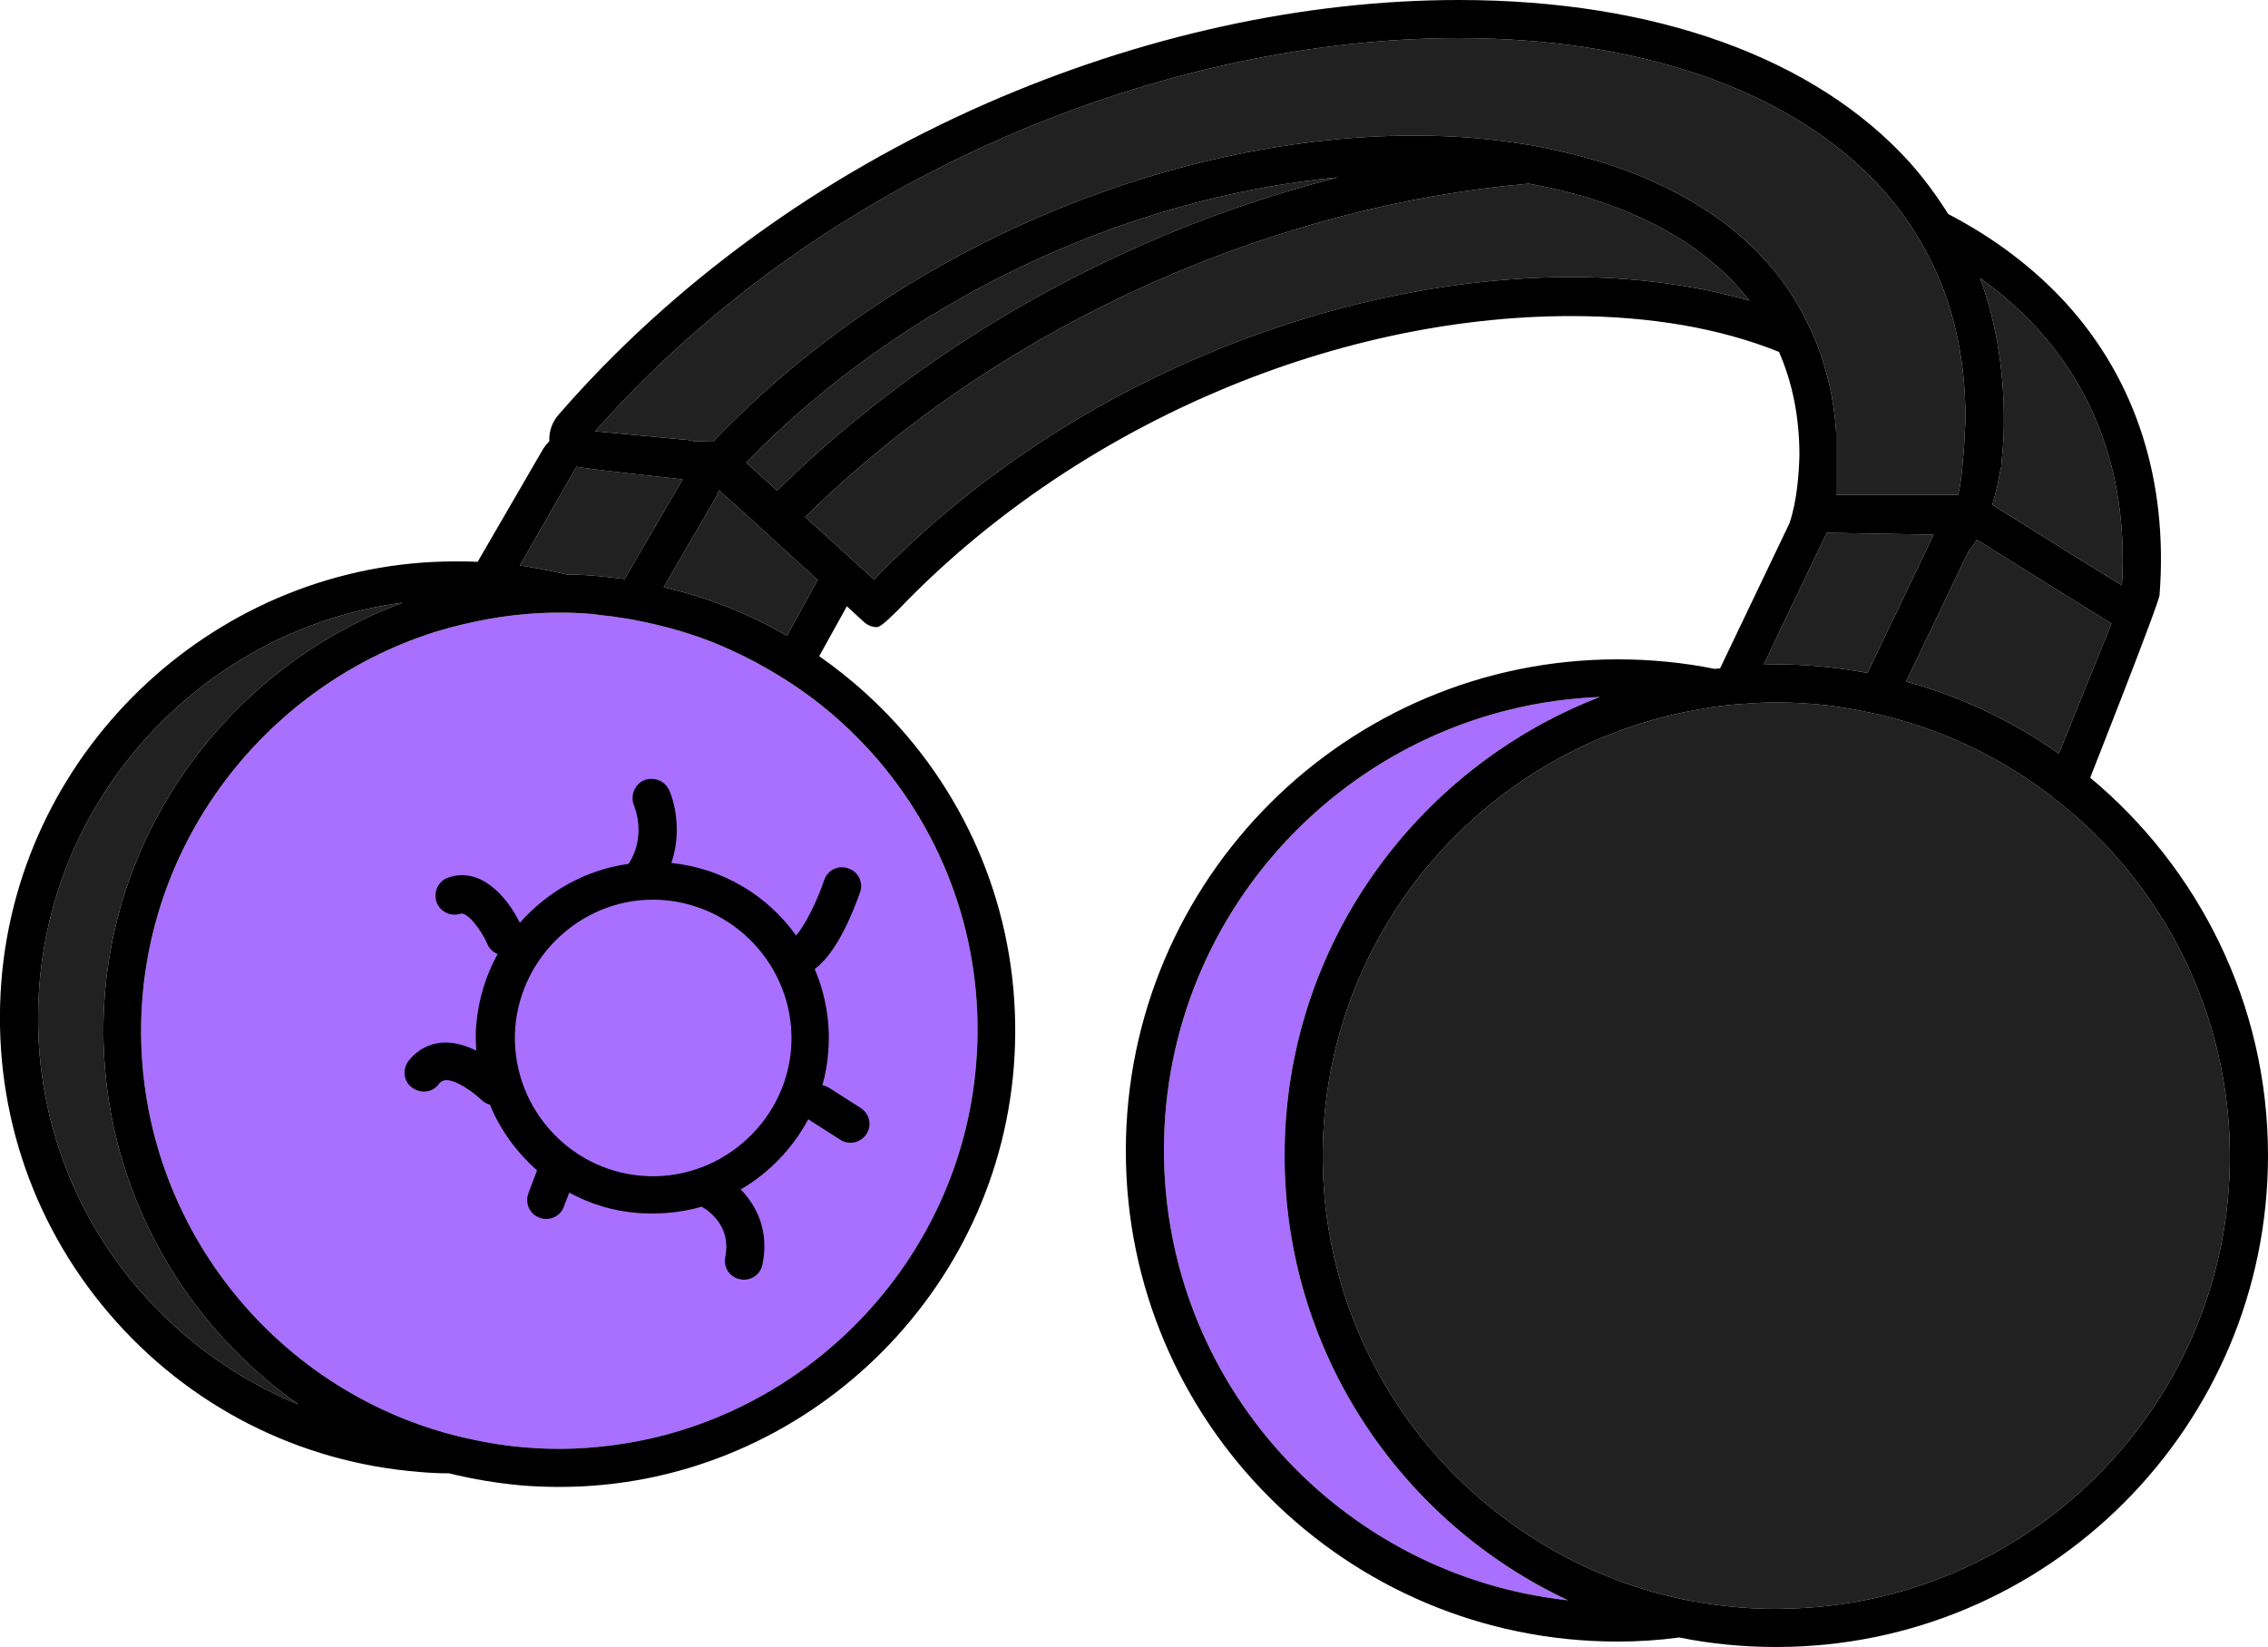 <?xml version="1.0" encoding="UTF-8"?><!-- Generator: Adobe Illustrator 18.1.1, SVG Export Plug-In . SVG Version: 6.00 Build 0)  --><svg xmlns="http://www.w3.org/2000/svg" xmlns:xlink="http://www.w3.org/1999/xlink" contentScriptType="text/ecmascript" zoomAndPan="magnify" contentStyleType="text/css" id="Layer_1" enable-background="new 0 136.8 500 363.2" version="1.1" xml:space="preserve" preserveAspectRatio="xMidYMid meet" viewBox="0 136.8 500 363.2" x="0px" y="0px">
<g id="change2_1_">
	<g id="change2">
		<path fill="#a96fff" d="M193.5,304.3c16,18.7,23.7,42.6,21.7,67.1c-3.5,43.6-37.7,78.6-80.1,84.1c-3.8,0.5-7.7,0.8-11.7,0.8    c-2.5,0-5-0.1-7.4-0.3c-5.4-0.4-10.7-1.4-15.9-2.7c-42.5-11-72.3-51.3-68.7-96.5c3.1-38.3,29.8-69.9,65-80.8    c3.7-1.1,7.4-2,11.3-2.7c5.1-0.9,10.2-1.4,15.5-1.4c0.2,0,0.4,0,0.6,0c2.3,0,4.6,0.1,6.8,0.3c0.8,0.1,1.6,0.2,2.3,0.3    c3,0.3,6,0.8,8.9,1.4c5.7,1.2,11.2,2.8,16.5,5c3.8,1.6,7.5,3.4,11.1,5.5c2.4,1.4,4.8,2.9,7.1,4.5    C182.7,293.2,188.4,298.4,193.5,304.3z"/>
		<path fill="#a96fff" d="M256.6,390.4c0-53.8,42.8-97.8,96.1-99.9c-40.6,15.7-69.5,55.1-69.5,101.1c0,43.3,25.6,80.8,62.5,98.1    C295.7,484.3,256.6,441.9,256.6,390.4z"/>
	</g>
	<path fill="#a96fff" d="M174.4,368.1c-1.3,16.5-16,29.3-32.8,28c-16.7-1.3-29.3-16-28-32.8c1.3-15.7,14.6-28.1,30.3-28.1   c0.8,0,1.6,0,2.5,0.1C163.1,336.7,175.7,351.4,174.4,368.1z"/>
</g>
<g id="change3">
	<path fill="#212121" d="M453.9,303c-10.1-7.1-21.5-12.6-33.7-15.9l13.8-28.8c0.7-0.8,1.3-1.6,1.8-2.5l3.2,2l13.3,8.3l5.8,3.6   l7.4,4.6L453.9,303z"/>
	<path fill="#212121" d="M467.8,265.9l-11-6.8l-17.6-11c0.8-2.4,1.3-4.8,1.7-7.2c0.1-0.5,0.3-0.9,0.3-1.4c0.1-0.8,0.1-1.6,0.2-2.4   c0.5-4.7,0.4-9,0.3-11.8c-0.4-9.7-2.1-18.8-5.2-27.2C457.4,213,469.6,235.7,467.8,265.9z"/>
	<path fill="#212121" d="M127.1,239.7c1,0.4,23.4,2.8,23.4,2.8l-12.8,22c-2.1-0.3-4.2-0.5-6.3-0.7c-2.1-0.2-4.3-0.3-6.4-0.3   c-3.4-0.8-6.9-1.5-10.4-2L127.1,239.7z"/>
	<path fill="#212121" d="M165.4,251.1l6.2,5.7l8.7,7.9c0,0,0,0.1-0.1,0.1l-6.7,12.2c-8.4-4.9-17.6-8.5-27.2-10.7l11.5-19.8   c0.3-0.5,0.5-1.1,0.7-1.6L165.4,251.1z"/>
	<path fill="#212121" d="M164.5,238.8c34.2-35.2,82.8-58.4,130.5-62.9c-14.5,3.7-28.9,8.6-42.9,14.8c-30.4,13.3-58,31.9-80.8,54.3   L164.5,238.8z"/>
	<path fill="#212121" d="M30.4,420.9c-16-18.7-23.7-42.6-21.7-67.1c3.5-43.6,37.7-78.6,80.1-84.1C53,283,26.3,316.2,23.1,356.1   c-2.9,36.8,14.5,70.6,42.7,90.4C52.3,441,40.2,432.3,30.4,420.9z"/>
	<path fill="#212121" d="M346.4,197.9c-50.3,0-110.6,22.1-153.7,66.7l-15.2-13.8c45.2-44.4,105.6-68.8,159.5-73.5   c18.7,3.3,34.1,10.5,44.5,21c1.5,1.5,2.9,3.2,4.2,4.8C373.8,199.7,360.5,197.9,346.4,197.9z"/>
	<path fill="#212121" d="M363.9,176.6c-8.1-3.6-17-6.1-26.6-7.8c-8.1-1.4-16.6-2.1-25.5-2.1c-50.6,0-111.5,22.4-154.6,67.5l-4.3-0.1   c-0.5-0.1-1-0.3-1.5-0.3l-20.2-1.9c51.3-58,127.4-86.7,190.4-86.7c38.4,0,71.9,10.7,92,31.8c3.9,4.1,7.2,8.5,10,13.4   c6.4,11,9.8,24.1,9.7,39.1c-0.1,1.9-0.2,5.5-0.6,9.1l0,0v0.1c-0.2,2.6-0.5,5.1-1,7.2h-26.2h-0.7v-13.8c-0.3-4.5-1-8.8-2.1-12.8   c-1.1-4.1-2.5-8-4.4-11.6C391.6,193.8,379.4,183.4,363.9,176.6z"/>
	<path fill="#212121" d="M402.7,254.3l23.6,0.4l-14.6,30.5c-6.5-1.2-13.2-1.9-20.1-1.9c-1,0-1.9,0.1-2.8,0.1L402.7,254.3z"/>
	<path fill="#212121" d="M395.5,491.5c-1.3,0-2.6,0.1-3.9,0.1c-7.2,0-14.2-0.8-21-2.2c-45.1-9.7-79-49.8-79-97.7   c0-49.4,36-90.5,83.2-98.5c0.9-0.2,1.9-0.3,2.8-0.5c2.3-0.3,4.7-0.6,7.1-0.7c2.3-0.2,4.6-0.3,6.9-0.3c3.7,0,7.3,0.2,10.9,0.6   c1.8,0.2,3.6,0.5,5.4,0.8c2.9,0.5,5.7,1.1,8.5,1.8c13.3,3.4,25.5,9.5,36,17.6c0.4,0.4,0.8,0.8,1.4,1.1c23,18.3,37.8,46.6,37.8,78.2   C491.6,445.5,448.8,489.5,395.5,491.5z"/>
</g>
<g id="change1">
	<path fill="#000" d="M460.8,308.3c0,0,15.6-39.5,15.3-40.4c1.9-25.1-5.2-47.2-20.5-64.1c-7.1-7.8-15.9-14.5-26.1-19.8   c-2.5-4-5.3-7.8-8.5-11.4c-20.9-23.1-56.2-35.8-99.4-35.8c-34.1,0-70.1,7.9-104.1,22.8c-36.8,16.1-69.4,39.9-94.4,68.7   c-1.4,1.6-2.1,3.7-2,5.8c-0.5,0.5-0.9,1-1.3,1.6l-14.5,25c-1.6-0.1-3.3-0.1-4.9-0.1c-52,0-96,40.7-100.1,92.6   C-1.8,380,6.6,406,24,426.4s41.8,32.9,68.5,35c2.1,0.2,4.3,0.3,6.5,0.3c5.3,1.3,10.7,2.2,16.3,2.7c2.7,0.2,5.4,0.3,8.1,0.3   c52,0,96-40.7,100.1-92.6c2.1-26.8-6.3-52.8-23.7-73.2c-5.7-6.7-12.2-12.5-19.2-17.4l6.1-11l3.7,3.4l0.1,0.1   c0.8,0.7,1.8,1.1,2.8,1.1c1.1,0,4.4-3.6,4.6-3.7c38.3-40.1,95.2-64.9,148.5-64.9c17.4,0,32.9,2.7,45.8,7.9c3,6.9,4.5,14.5,4.5,22.8   c-0.1,3.8-0.5,10-2.2,15l-15.3,32c-0.4,0-0.8,0.1-1.2,0.1c-6.9-1.4-14.1-2.1-21.4-2.1c-59.8,0-108.4,48.6-108.4,108.4   s48.6,108.2,108.4,108.2c4.6,0,9.2-0.3,13.6-0.9c6.9,1.4,14.1,2.1,21.4,2.1c59.8,0,108.4-48.6,108.4-108.4   C500,358.2,484.7,328.2,460.8,308.3z M453.9,303c-10.1-7.1-21.5-12.6-33.7-15.9l13.8-28.8c0.7-0.8,1.3-1.6,1.8-2.5l3.2,2l13.3,8.3   l5.8,3.6l7.4,4.6L453.9,303z M467.8,265.9l-11-6.8l-17.6-11c0.8-2.4,1.3-4.8,1.7-7.2c0.1-0.5,0.3-0.9,0.3-1.4   c0.1-0.8,0.1-1.6,0.2-2.4c0.5-4.7,0.4-9,0.3-11.8c-0.4-9.7-2.1-18.8-5.2-27.2C457.4,213,469.6,235.7,467.8,265.9z M127.1,239.7   c1,0.4,23.4,2.8,23.4,2.8l-12.8,22c-2.1-0.3-4.2-0.5-6.3-0.7c-2.1-0.2-4.3-0.3-6.4-0.3c-3.4-0.8-6.9-1.5-10.4-2L127.1,239.7z    M165.4,251.1l6.2,5.7l8.7,7.9c0,0,0,0.1-0.1,0.1l-6.7,12.2c-8.4-4.9-17.6-8.5-27.2-10.7l11.5-19.8c0.3-0.5,0.5-1.1,0.7-1.6   L165.4,251.1z M164.5,238.8c34.2-35.2,82.8-58.4,130.5-62.9c-14.5,3.7-28.9,8.6-42.9,14.8c-30.4,13.3-58,31.9-80.8,54.3   L164.5,238.8z M30.4,420.9c-16-18.7-23.7-42.6-21.7-67.1c3.5-43.6,37.7-78.6,80.1-84.1C53,283,26.3,316.2,23.1,356.1   c-2.9,36.8,14.5,70.6,42.7,90.4C52.3,441,40.2,432.3,30.4,420.9z M193.5,304.3c16,18.7,23.7,42.6,21.7,67.1   c-3.5,43.6-37.7,78.6-80.1,84.1c-3.8,0.5-7.7,0.8-11.7,0.8c-2.5,0-5-0.1-7.4-0.3c-5.4-0.4-10.7-1.4-15.9-2.7   c-42.5-11-72.3-51.3-68.7-96.5c3.1-38.3,29.8-69.9,65-80.8c3.7-1.1,7.4-2,11.3-2.7c5.1-0.9,10.2-1.4,15.5-1.4c0.2,0,0.4,0,0.6,0   c2.3,0,4.6,0.1,6.8,0.3c0.8,0.1,1.6,0.2,2.3,0.3c3,0.3,6,0.8,8.9,1.4c5.7,1.2,11.2,2.8,16.5,5c3.8,1.6,7.5,3.4,11.1,5.5   c2.4,1.4,4.8,2.9,7.1,4.5C182.7,293.2,188.4,298.4,193.5,304.3z M346.4,197.9c-50.3,0-110.6,22.1-153.7,66.7l-15.2-13.8   c45.2-44.4,105.6-68.8,159.5-73.5c18.7,3.3,34.1,10.5,44.5,21c1.5,1.5,2.9,3.2,4.2,4.8C373.8,199.7,360.5,197.9,346.4,197.9z    M363.9,176.6c-8.1-3.6-17-6.1-26.6-7.8c-8.1-1.4-16.6-2.1-25.5-2.1c-50.6,0-111.5,22.4-154.6,67.5l-4.3-0.1   c-0.5-0.1-1-0.3-1.5-0.3l-20.2-1.9c51.3-58,127.4-86.7,190.4-86.7c38.4,0,71.9,10.7,92,31.8c3.9,4.1,7.2,8.5,10,13.4   c6.4,11,9.8,24.1,9.7,39.1c-0.1,1.9-0.2,5.5-0.6,9.1l0,0v0.1c-0.2,2.6-0.5,5.1-1,7.2h-26.2h-0.7v-13.8c-0.3-4.5-1-8.8-2.1-12.8   c-1.1-4.1-2.5-8-4.4-11.6C391.6,193.8,379.4,183.4,363.9,176.6z M402.7,254.3l23.6,0.4l-14.6,30.5c-6.5-1.2-13.2-1.9-20.1-1.9   c-1,0-1.9,0.1-2.8,0.1L402.7,254.3z M256.6,390.4c0-53.8,42.8-97.8,96.1-99.9c-40.6,15.7-69.5,55.1-69.5,101.1   c0,43.3,25.6,80.8,62.5,98.1C295.7,484.3,256.6,441.9,256.6,390.4z M395.5,491.5c-1.3,0-2.6,0.1-3.9,0.1c-7.2,0-14.2-0.8-21-2.2   c-45.1-9.7-79-49.8-79-97.7c0-49.4,36-90.5,83.2-98.5c0.9-0.2,1.9-0.3,2.8-0.5c2.3-0.3,4.7-0.6,7.1-0.7c2.3-0.2,4.6-0.3,6.9-0.3   c3.7,0,7.3,0.2,10.9,0.6c1.8,0.2,3.6,0.5,5.4,0.8c2.9,0.5,5.7,1.1,8.5,1.8c13.3,3.4,25.5,9.5,36,17.6c0.4,0.4,0.8,0.8,1.4,1.1   c23,18.3,37.8,46.6,37.8,78.2C491.6,445.5,448.8,489.5,395.5,491.5z"/>
	<path fill="#000" d="M148,327.1c2.9-8.4-0.3-15.8-0.5-16.1c-1-2.1-3.5-3-5.6-2.1c-2.1,1-3,3.5-2.1,5.6c0,0.1,2.8,6.4-1.1,12.6   c0,0.1-0.1,0.1-0.1,0.2c-9.5,1.3-17.9,6.1-24,13c-3.1-6.3-8.9-12.3-15.7-10c-2.2,0.7-3.4,3.1-2.7,5.3c0.7,2.2,3.1,3.4,5.3,2.7   c1.4-0.5,4.5,3.3,6,6.8c0.4,1,1.3,1.7,2.2,2.1c-2.6,4.7-4.2,9.9-4.7,15.5c-0.2,2-0.1,3.9,0,5.8c-2.2-1.1-4.7-1.9-7.3-1.8   c-3,0.2-5.6,1.5-7.6,4c-1.4,1.8-1.2,4.5,0.7,5.9c1.8,1.4,4.5,1.2,5.9-0.7c0.5-0.7,1-0.8,1.5-0.9c0.1,0,0.1,0,0.2,0   c2.3,0,5.9,2.6,7.8,4.4c0.5,0.5,1.1,0.8,1.8,1c2.3,5.6,5.9,10.5,10.4,14.5l-1.9,5c-0.8,2.2,0.2,4.6,2.4,5.4c0.5,0.2,1,0.3,1.5,0.3   c1.7,0,3.3-1,3.9-2.7l1.2-3.1c4.6,2.5,9.7,4.1,15.3,4.5c1,0.1,2.1,0.1,3.1,0.1c3.7,0,7.3-0.5,10.8-1.5c2.1,1.2,6.5,4.7,5.2,11.1   c-0.5,2.3,1,4.5,3.3,4.9c0.3,0.1,0.6,0.1,0.8,0.1c2,0,3.7-1.4,4.1-3.4c1.5-7.4-1.3-12.9-4.8-16.5c6.3-3.7,11.4-9,14.9-15.5   c0,0,0,0,0.1,0.1l6.9,4.4c0.7,0.5,1.5,0.7,2.3,0.7c1.4,0,2.7-0.7,3.5-1.9c1.3-2,0.7-4.5-1.3-5.8l-6.9-4.4c-0.5-0.3-1-0.5-1.5-0.6   c0.7-2.4,1.1-4.9,1.3-7.4c0.5-6.4-0.6-12.6-3-18.2c5-3.7,8.5-12.7,10-16.9c0.8-2.2-0.4-4.6-2.6-5.3c-2.2-0.8-4.6,0.4-5.3,2.6   c-1.7,5-4.4,10.2-6.2,12.2C169.3,334.4,159.5,328.3,148,327.1z M174.4,368.1c-1.3,16.5-16,29.3-32.8,28c-16.7-1.3-29.3-16-28-32.8   c1.3-15.7,14.6-28.1,30.3-28.1c0.8,0,1.6,0,2.5,0.1C163.1,336.7,175.7,351.4,174.4,368.1z"/>
</g>
</svg>